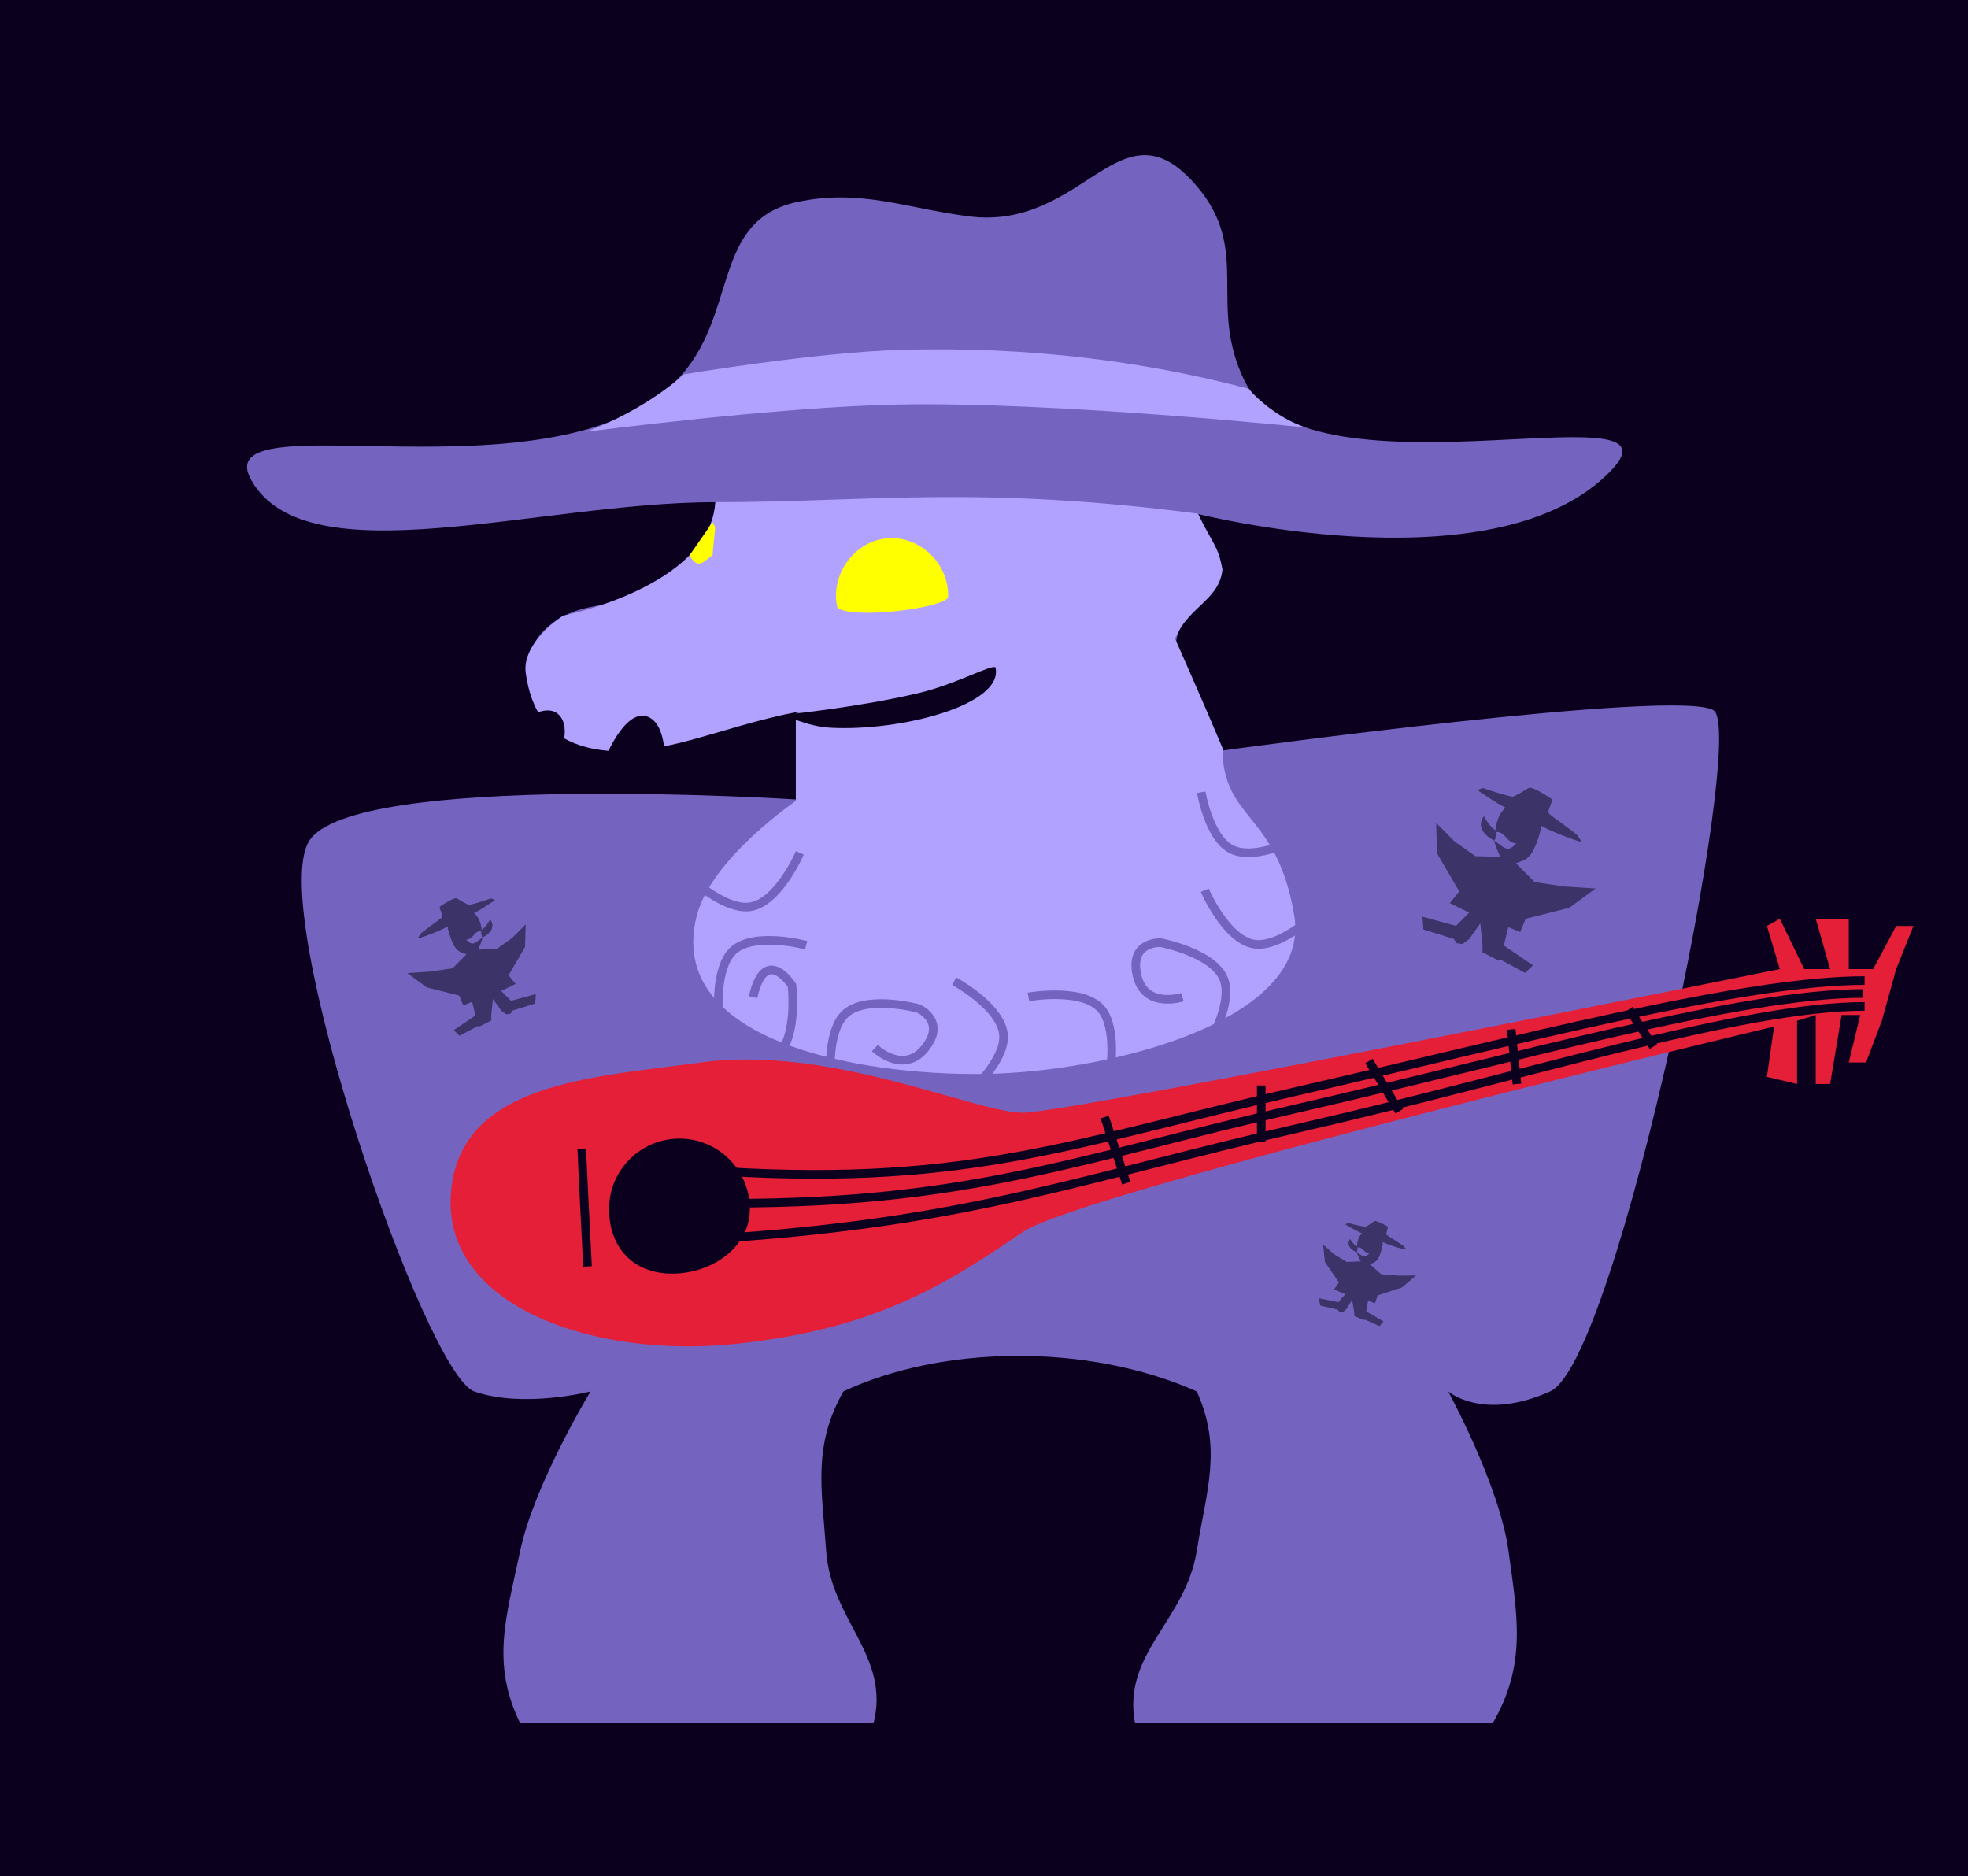 <svg width="685" height="653" viewBox="0 0 685 653" fill="none" xmlns="http://www.w3.org/2000/svg">
<rect width="685" height="653" fill="#0C001F"/>
<path d="M205.5 211.285C184.197 215.298 175.654 235.642 192.5 249.285C207.978 261.82 216.429 262.833 235.558 257.285C247.468 253.83 277.558 247.284 277.558 247.284V278.285C277.558 278.285 122.5 268.285 107.556 292.785C92.612 317.285 148 478.285 165.058 484.284C182.116 490.283 205.558 484.284 205.558 484.284C205.558 484.284 185.92 516.597 181.058 539.785C176.25 562.717 170.786 578.725 181.058 599.784H304.058C309.945 576.206 289.256 564.026 287.556 539.785C286.031 518.037 282.839 503.268 293.558 484.284C327.5 468.285 378.5 467.285 416.558 484.284C425.473 504.04 420.012 518.387 416.558 539.785C412.592 564.357 390.519 575.311 395.058 599.784H519.558C531.327 579.409 528.268 563.094 525.056 539.785C521.893 516.828 504.058 484.284 504.058 484.284C504.058 484.284 516.117 494.783 539.558 484.284C563 473.785 608.056 255.284 596.5 247.284C584.944 239.284 425.056 261.285 425.056 261.285C425.056 261.285 406.378 238.363 409.556 222.285C411.72 211.339 425.024 209.442 425.056 198.285C425.08 189.978 418.71 186.808 416.558 178.785C416.558 178.785 515.057 203.784 557.057 167.284C599.057 130.784 455.188 178.101 433.058 132.284C420.235 105.734 435.682 87.226 416.558 64.785C389.955 33.566 377.728 80.591 337.056 75.284C314.889 72.392 299.432 65.667 277.558 70.285C247.181 76.698 257.295 110.116 235.558 132.284C192.355 176.345 70.907 138.254 87.557 167.284C107.056 201.284 187.556 174.784 249.058 174.784C247 194.285 240 204.785 205.5 211.285Z" fill="#7464BF"/>
<path d="M207.5 260.784C228.832 264.457 250.189 252.998 277.5 247.784C319 263.785 388.5 258.285 409.5 221.285C413.5 211.785 424.5 208.285 425.5 198.285C424 189.785 422 189.285 417 178.785C340 168.785 302 174.784 249 174.784C247 204.285 196 214.284 196 214.284C196 214.284 181.491 223.561 183 234.284C184.734 246.602 190.283 257.82 207.5 260.784Z" fill="#B2A2FF"/>
<path d="M277 278.785V248.285L409 222.285C409 222.285 419 244.785 425.5 260.285C425.5 285.785 444.5 282.285 450.5 318.785C456.5 355.285 386.043 373.22 342.5 373.785C297.934 374.363 231.586 361.997 242.5 318.785C247.551 298.784 277 278.785 277 278.785Z" fill="#B2A2FF"/>
<path d="M226.471 249.968C218.493 244.98 211.089 262.885 211.089 262.885L231.368 268.338C231.368 268.338 232.689 253.855 226.471 249.968Z" fill="#0C001F"/>
<path d="M195.266 249.676C189.951 241.912 176 255.356 176 255.356L192.402 268.471C192.402 268.471 199.408 255.727 195.266 249.676Z" fill="#0C001F"/>
<path d="M329.976 208.001C327.873 211.643 297.826 215.588 291.516 211.643C288.796 200.331 297.168 188.464 308.643 187.367C320.127 186.268 330.567 196.366 329.976 208.001Z" fill="#FFFF00"/>
<path d="M248 193.284C245.006 195.149 243.045 198.697 240 193.284L248 181.785C249.5 184.285 248.847 182.552 248 193.284Z" fill="#FFFF00"/>
<path d="M289 253.285C313.551 254.648 349.5 245.284 346.5 232.284C345.147 231.124 332.849 238.144 319.5 241.285C298.329 246.266 273 248.785 273 248.785C273 248.785 280.724 252.826 289 253.285Z" fill="#0C001F"/>
<path d="M313 140.785C270.895 141.563 204 150.285 204 150.285C225.5 142.285 238 130.285 238 130.285C238 130.285 283.537 122.68 313 121.785C359.687 120.365 400.5 126.285 434.5 135.285C444 145.785 454.5 148.785 454.5 148.785C454.5 148.785 367.96 139.769 313 140.785Z" fill="#B2A2FF"/>
<path d="M250.098 352.477C250.098 352.477 248.874 336.941 255.098 330.977C262.31 324.066 280.598 328.977 280.598 328.977" stroke="#7464BF" stroke-width="3"/>
<path d="M338.193 379.537C338.193 379.537 349.741 369.072 349.303 360.463C348.796 350.487 332.12 341.516 332.12 341.516" stroke="#7464BF" stroke-width="3"/>
<path d="M386.392 372.95C386.392 372.95 388.917 357.572 383.216 351.106C376.61 343.614 357.974 346.971 357.974 346.971" stroke="#7464BF" stroke-width="3"/>
<path d="M289.098 374.477C289.098 374.477 287.874 358.941 294.098 352.977C301.31 346.066 319.598 350.977 319.598 350.977C319.598 350.977 329.598 355.285 322 364.785C314.402 374.285 304.5 364.785 304.5 364.785" stroke="#7464BF" stroke-width="3"/>
<path d="M421.233 362.465C421.233 362.465 429.058 348.988 426.027 340.918C422.514 331.567 403.902 328.083 403.902 328.083C403.902 328.083 393.022 327.64 395.762 339.492C398.502 351.344 411.54 347.063 411.54 347.063" stroke="#7464BF" stroke-width="3"/>
<path d="M241.061 306.23C241.061 306.23 252.5 316.813 261.037 315.621C270.93 314.239 278.401 296.839 278.401 296.839" stroke="#7464BF" stroke-width="3"/>
<path d="M418.095 275.73C418.095 275.73 420.7 291.094 428.191 295.359C436.873 300.3 453.408 291.074 453.408 291.074" stroke="#7464BF" stroke-width="3"/>
<path d="M456.669 319.23C456.669 319.23 445.23 329.813 436.692 328.621C426.799 327.239 419.328 309.839 419.328 309.839" stroke="#7464BF" stroke-width="3"/>
<path d="M248.014 369.762C248.014 369.762 263.213 373.207 270.01 367.906C277.886 361.762 275.655 342.958 275.655 342.958C275.655 342.958 266.334 328.467 262.118 347.054" stroke="#7464BF" stroke-width="3"/>
<path d="M157 414.785C153.531 454.83 207 472.785 255.5 467.785C304 462.785 328.286 447.711 356 428.785C376.5 414.785 617.5 357.285 617.5 357.285L615 374.785L625.5 377.285V355.285L632 353.285V377.285H637L641 353.285H647.5L643.5 369.785H649.5L655 355.285L660 337.285L666 322.285H660L652 337.285H643.5V319.785H632L637 337.285H628L619.5 319.785L615 322.285L619.5 337.285C619.5 337.285 372.5 387.285 356 387.285C339.5 387.285 288.958 363.583 244 369.785C206.108 375.012 160.301 376.676 157 414.785Z" fill="#E41F37"/>
<path d="M261 420.785C261 434.316 247.531 443.285 234 443.285C220.469 443.285 212 434.316 212 420.785C212 407.254 222.969 396.285 236.5 396.285C250.031 396.285 261 407.254 261 420.785Z" fill="#0C001F"/>
<path d="M520.628 289.554C524.087 289.354 524.201 293.292 527.76 293.567C524.651 296.847 523.958 295.248 520.063 292.565C520.493 294.74 522.205 298.221 522.205 298.221L513.512 297.98L506.292 292.866L499.881 286.428L500.182 297.007L507.916 310.276L504.627 314.33L511.373 317.645L506.779 322.243L495.111 319.067L495.439 323.527L505.993 326.785L507 328.281L509.04 328.579L511.378 326.837L515.237 321.396L516.02 328.745L515.994 331.438L521.353 334.182L522.451 334.093L530.874 338.637L533.575 335.963L523.445 329.095L524.974 322.696L529.136 324.407L531.037 319.783L546.252 315.948L555.373 309.244L544.403 308.536L534.131 306.999L527.65 300.459C529.86 299.503 530.839 299.699 532.549 297.699C534.259 295.698 535.684 291.278 536.352 288.45C536.411 288.201 536.068 287.39 536.732 287.525C539.316 289.128 546.314 291.842 549.68 292.849C551.031 293.253 549.45 291.426 549.326 291.081C549.011 290.206 539.854 284.028 539.096 283.091C538.423 282.259 540.727 278.634 540.072 278.086C539.729 277.799 533.232 273.453 532.061 274.251C530.926 275.025 526.92 277.421 526.338 277.304C525.367 277.111 519.532 275.552 516.709 274.427C515.766 274.051 514.567 274.991 514.288 275.053C516.411 276.467 520.192 279.103 523.629 280.917C523.953 281.05 524.123 281.137 524.075 281.169C522.169 282.483 520.892 285.729 520.538 288.435C520.464 288.992 520.621 289.064 520.628 289.554Z" fill="#3C3369"/>
<path d="M520.792 289.081C520.893 289.122 520.505 292.8 520.063 292.565C512.525 288.547 516.523 284.082 516.523 284.082C516.523 284.082 518.62 288.187 520.792 289.081Z" fill="#3C3369"/>
<path d="M167.572 324.055C165.003 323.906 164.918 326.832 162.274 327.036C164.584 329.472 165.098 328.284 167.992 326.292C167.673 327.907 166.4 330.493 166.4 330.493L172.858 330.314L178.221 326.515L182.984 321.733L182.759 329.591L177.015 339.448L179.458 342.459L174.447 344.921L177.859 348.337L186.527 345.978L186.283 349.291L178.443 351.711L177.695 352.822L176.18 353.043L174.443 351.749L171.577 347.708L170.995 353.167L171.014 355.167L167.033 357.205L166.218 357.139L159.961 360.515L157.955 358.529L165.48 353.427L164.344 348.674L161.252 349.945L159.84 346.51L148.538 343.661L141.763 338.681L149.911 338.155L157.542 337.013L162.356 332.156C160.715 331.445 159.987 331.591 158.717 330.105C157.447 328.619 156.389 325.336 155.892 323.235C155.849 323.05 156.103 322.448 155.61 322.548C153.69 323.739 148.492 325.755 145.992 326.503C144.988 326.803 146.163 325.446 146.255 325.19C146.489 324.54 153.291 319.95 153.854 319.254C154.354 318.636 152.642 315.944 153.129 315.537C153.383 315.323 158.21 312.095 159.08 312.688C159.923 313.263 162.898 315.042 163.331 314.956C164.052 314.812 168.387 313.655 170.484 312.818C171.184 312.539 172.074 313.237 172.281 313.284C170.705 314.334 167.896 316.292 165.343 317.639C165.103 317.738 164.976 317.803 165.011 317.827C166.428 318.803 167.376 321.214 167.639 323.224C167.694 323.638 167.578 323.691 167.572 324.055Z" fill="#3C3369"/>
<path d="M167.45 323.704C167.375 323.734 167.664 326.467 167.992 326.292C173.591 323.307 170.621 319.99 170.621 319.99C170.621 319.99 169.064 323.04 167.45 323.704Z" fill="#3C3369"/>
<path d="M472.428 434.149C474.38 433.901 474.598 436.128 476.625 436.145C474.991 438.124 474.536 437.245 472.225 435.877C472.553 437.092 473.659 438.998 473.659 438.998L468.724 439.2L464.434 436.582L460.552 433.184L461.134 439.166L466.031 446.383L464.325 448.808L468.277 450.424L465.853 453.208L459.118 451.862L459.478 454.376L465.584 455.812L466.212 456.62L467.38 456.709L468.637 455.632L470.612 452.399L471.341 456.533L471.431 458.059L474.574 459.405L475.192 459.312L480.141 461.559L481.568 459.94L475.561 456.442L476.179 452.757L478.603 453.565L479.501 450.871L487.972 448.107L492.879 443.954L486.636 443.979L480.757 443.508L476.83 440.054C478.045 439.427 478.608 439.499 479.499 438.3C480.39 437.1 481.025 434.54 481.294 432.912C481.317 432.769 481.091 432.323 481.473 432.373C483 433.181 487.07 434.447 489.016 434.886C489.797 435.062 488.83 434.089 488.747 433.898C488.534 433.415 483.106 430.27 482.64 429.769C482.226 429.324 483.391 427.181 482.999 426.896C482.793 426.746 478.943 424.536 478.31 425.034C477.698 425.517 475.521 427.03 475.187 426.987C474.629 426.915 471.262 426.259 469.619 425.731C469.071 425.554 468.428 426.133 468.272 426.18C469.53 426.898 471.775 428.244 473.792 429.138C473.981 429.201 474.081 429.244 474.055 429.264C473.026 430.083 472.429 431.971 472.333 433.518C472.313 433.837 472.405 433.871 472.428 434.149Z" fill="#3C3369"/>
<path d="M472.502 433.874C472.561 433.894 472.484 435.993 472.225 435.877C467.797 433.893 469.889 431.208 469.889 431.208C469.889 431.208 471.236 433.453 472.502 433.874Z" fill="#3C3369"/>
<path d="M253 407.785C338 412.785 375.185 397.242 451.5 379.785C528 362.285 606 341.285 649 341.285" stroke="#0C001F" stroke-width="3"/>
<path d="M254 418.785C338 418.785 375.185 403.242 451.5 385.785C528 368.285 605.5 345.785 648.5 345.785" stroke="#0C001F" stroke-width="3"/>
<path d="M254 430.785C340 424.785 377.185 409.742 453.5 392.285C530 374.785 606 350.285 649 350.285" stroke="#0C001F" stroke-width="3"/>
<path d="M384.5 388.785L392 411.785" stroke="#0C001F" stroke-width="3"/>
<path d="M439 377.785V397.285" stroke="#0C001F" stroke-width="3"/>
<path d="M476.5 369.285L487 386.785" stroke="#0C001F" stroke-width="3"/>
<path d="M526 358.285L528 377.285" stroke="#0C001F" stroke-width="3"/>
<path d="M567 351.285L575.5 364.285" stroke="#0C001F" stroke-width="3"/>
<path d="M202.5 399.785C202.5 401.385 203.833 427.785 204.5 440.785" stroke="#0C001F" stroke-width="3"/>
</svg>
